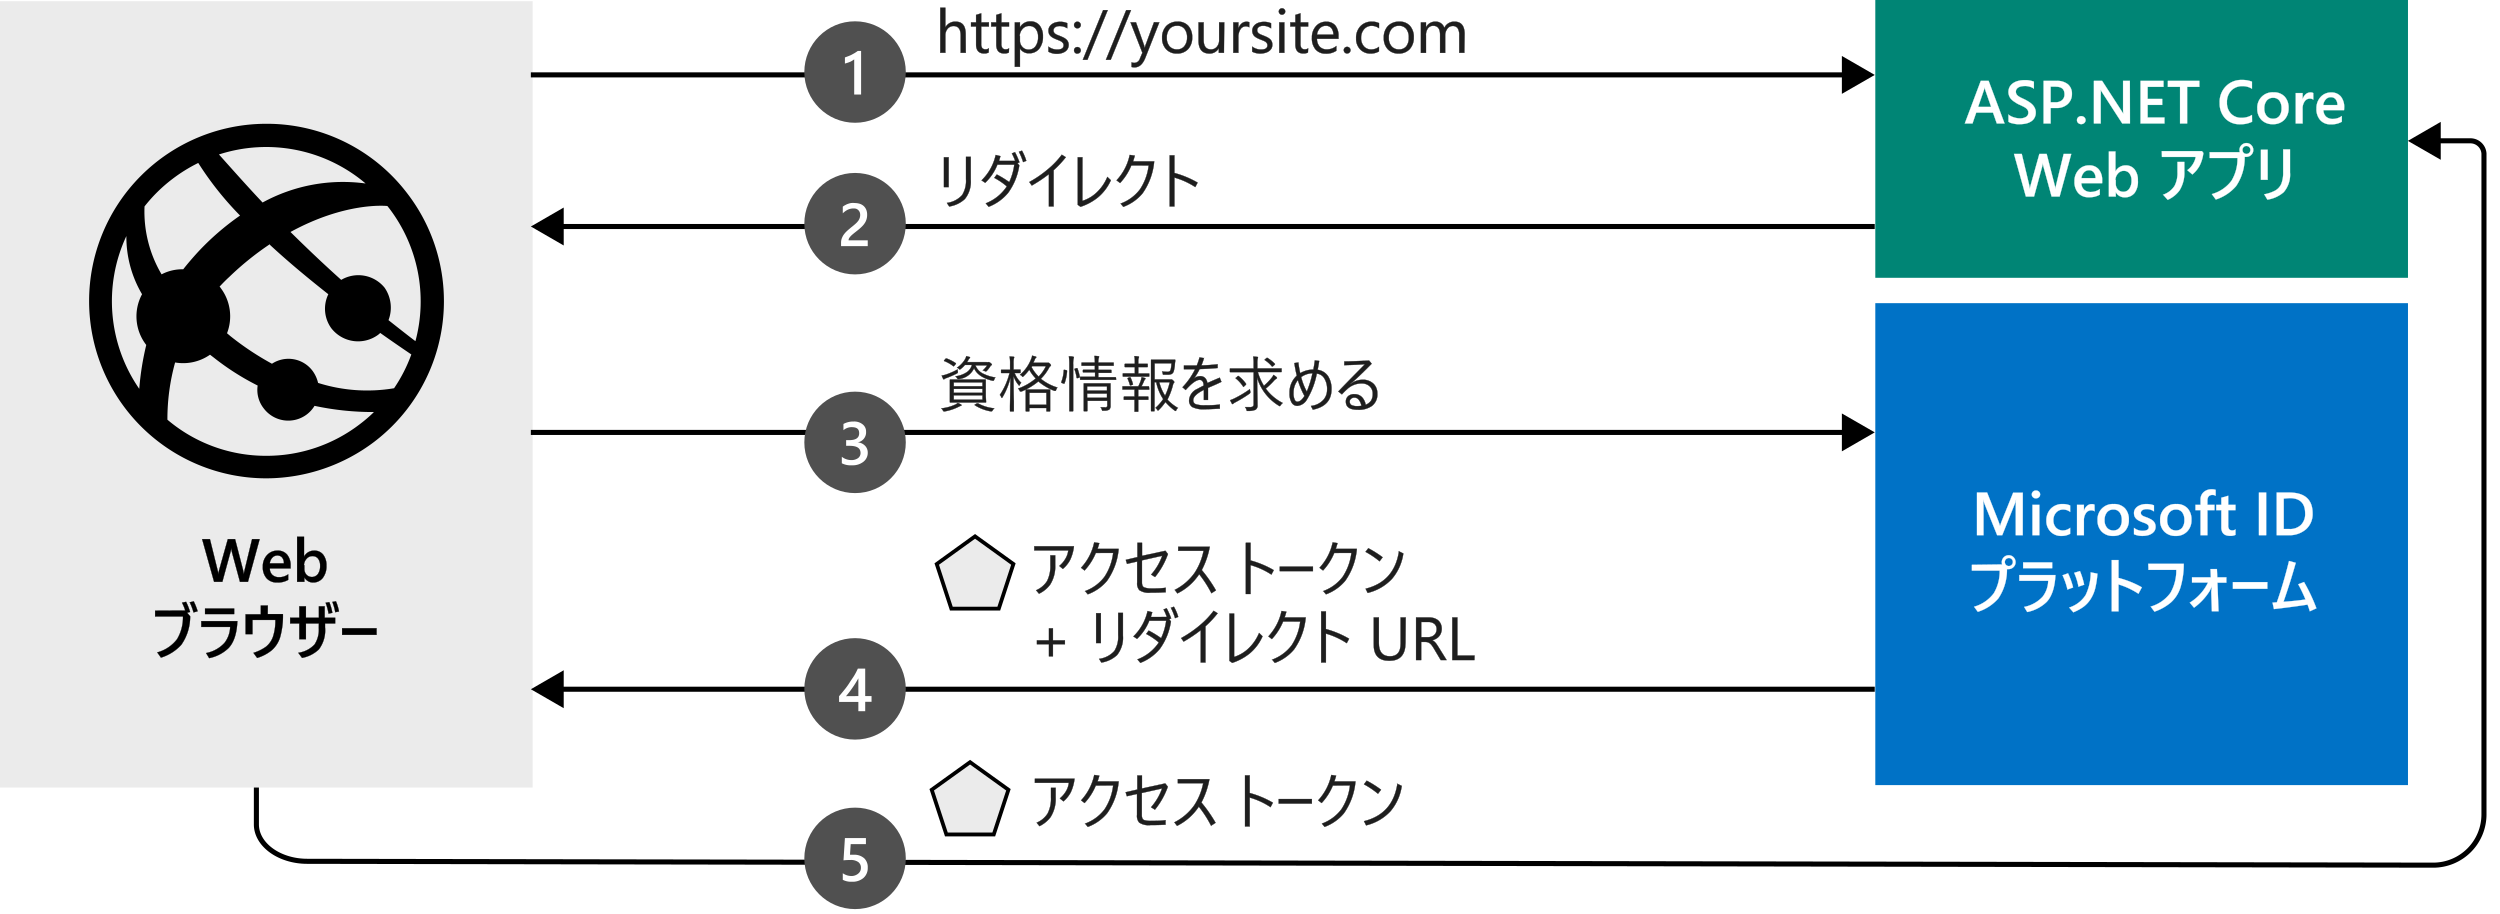<svg xmlns="http://www.w3.org/2000/svg" xmlns:xlink="http://www.w3.org/1999/xlink" viewBox="0 0 492.8 180.12"><defs><style>.cls-1{fill:#505050;}.cls-10,.cls-2{fill:#fff;}.cls-3,.cls-7{fill:#ebebeb;}.cls-4{fill:#0072c6;}.cls-5{fill:#008575;}.cls-6{fill:none;}.cls-6,.cls-7,.cls-8{stroke:#000;}.cls-10,.cls-6,.cls-7,.cls-8,.cls-9{stroke-miterlimit:10;}.cls-7{stroke-width:0.75px;}.cls-10,.cls-8{stroke-width:0.05px;}.cls-9{fill:#1e1e1e;stroke:#1e1e1e;stroke-width:0.06px;}.cls-10{stroke:#fff;}</style><symbol id="New_Symbol_44" data-name="New Symbol 44" viewBox="0 0 20 20"><circle class="cls-1" cx="10" cy="10" r="10"/><path class="cls-2" d="M12,14V8.58h1.25V7.45H12V5.6H10.65V7.42H6.85V8.56q.51.58,1.05,1.26a12.66,12.66,0,0,1,1,1.38c.29.47.64.94.93,1.41A13,13,0,0,1,10.55,14ZM10.65,8.58v3.5a19.76,19.76,0,0,0-1.26-2C9,9.51,8.58,9,8.22,8.56Z"/></symbol><symbol id="New_Symbol_43" data-name="New Symbol 43" viewBox="0 0 20 20"><circle class="cls-1" cx="10" cy="10" r="10"/><path class="cls-2" d="M7.39,5.88V7.16a3,3,0,0,1,1.85-.65,2.19,2.19,0,0,1,1.34.38,1.23,1.23,0,0,1,.5,1c0,1-.73,1.43-2.18,1.43H8.24v1.12h.63c1.29,0,1.94.45,1.94,1.35S10.3,13,9.29,13a2.48,2.48,0,0,1-1.58-.6v1.23a4.08,4.08,0,0,0,2,.48,2.64,2.64,0,0,0,1.79-.56,1.76,1.76,0,0,0,.67-1.44A2,2,0,0,0,10.5,10h0a2.19,2.19,0,0,0,1.43-.63A1.89,1.89,0,0,0,12.5,8a2.22,2.22,0,0,0-.85-1.82,3.4,3.4,0,0,0-2.24-.7A3.84,3.84,0,0,0,7.39,5.88Z"/></symbol><symbol id="New_Symbol_41" data-name="New Symbol 41" viewBox="0 0 20 20"><circle class="cls-1" cx="10" cy="10" r="10"/><path class="cls-2" d="M11.19,14.16V5.57H9.83V12.5A4.06,4.06,0,0,0,9,12a9,9,0,0,0-1-.33v1.21l.65.24.63.27.62.34c.21.13.42.27.64.43Z"/></symbol><symbol id="New_Symbol_42" data-name="New Symbol 42" viewBox="0 0 20 20"><circle class="cls-1" cx="10" cy="10" r="10"/><path class="cls-2" d="M12.5,5.57H7.24v.65A2.58,2.58,0,0,0,7.35,7a3.93,3.93,0,0,0,.3.66,4.92,4.92,0,0,0,.44.58c.17.18.35.35.54.52l.59.5c.2.15.39.31.58.47s.35.3.5.45a4.11,4.11,0,0,1,.38.45,2.55,2.55,0,0,1,.24.5,1.84,1.84,0,0,1,.09.57,1.42,1.42,0,0,1-.1.58,1.33,1.33,0,0,1-.29.41,1.17,1.17,0,0,1-.44.26,2.05,2.05,0,0,1-.55.05,2.73,2.73,0,0,1-1.05-.24,3.75,3.75,0,0,1-1-.72v1.31a2.85,2.85,0,0,0,.52.33,2.7,2.7,0,0,0,.55.24,3,3,0,0,0,.59.15,3.64,3.64,0,0,0,.66,0,3.77,3.77,0,0,0,1-.14,2.2,2.2,0,0,0,.79-.44,2,2,0,0,0,.51-.73,2.46,2.46,0,0,0,.18-1,2.88,2.88,0,0,0-.13-.92,2.65,2.65,0,0,0-.36-.76,4,4,0,0,0-.56-.67c-.21-.21-.46-.43-.73-.65l-.67-.53c-.23-.18-.43-.35-.61-.51a3.5,3.5,0,0,1-.44-.5.9.9,0,0,1-.16-.5H12.5Z"/></symbol><symbol id="New_Symbol_45" data-name="New Symbol 45" viewBox="0 0 20 20"><circle class="cls-1" cx="10" cy="10" r="10"/><path class="cls-2" d="M7.58,5.77v1.3a3,3,0,0,1,1.67-.55A2.07,2.07,0,0,1,10.63,7a1.4,1.4,0,0,1,.52,1.16,1.32,1.32,0,0,1-.53,1.12,2.54,2.54,0,0,1-1.52.4,12.8,12.8,0,0,1-1.38-.07L8,14h4.14V12.81h-3L9,10.71h.73A2.89,2.89,0,0,0,11.82,10a2.43,2.43,0,0,0,.68-1.86,2.57,2.57,0,0,0-.84-2,3.29,3.29,0,0,0-2.29-.75A3.57,3.57,0,0,0,7.58,5.77Z"/></symbol></defs><title>OJ104329345</title><g id="bg"><g id="Shapes"><rect class="cls-2" width="492.8" height="180.12"/><rect class="cls-3" y="0.24" width="105" height="155"/><rect class="cls-4" x="369.66" y="59.76" width="105" height="95"/><rect class="cls-5" x="369.66" y="-0.24" width="105" height="55"/><line class="cls-6" x1="104.64" y1="14.76" x2="364.17" y2="14.76"/><polygon points="363.07 18.5 369.55 14.77 363.07 11.03 363.07 18.5"/><line class="cls-6" x1="110.03" y1="44.65" x2="369.55" y2="44.65"/><polygon points="111.12 48.39 104.64 44.65 111.12 40.91 111.12 48.39"/><line class="cls-6" x1="104.64" y1="85.24" x2="364.17" y2="85.24"/><polygon points="363.07 88.97 369.55 85.23 363.07 81.5 363.07 88.97"/><line class="cls-6" x1="110.03" y1="135.86" x2="369.55" y2="135.86"/><polygon points="111.12 139.6 104.64 135.86 111.12 132.12 111.12 139.6"/><path class="cls-6" d="M50.54,155.24v7.26c0,4,4.5,7.27,10,7.28l419.1.76a10,10,0,0,0,10-10V30.27a2.68,2.68,0,0,0-2.81-2.51H480"/><polygon points="481.12 24.02 474.64 27.77 481.12 31.5 481.12 24.02"/><path d="M80.24,38.07A34.78,34.78,0,0,0,52.51,24.4a34.94,34.94,0,1,0,0,69.89,35.37,35.37,0,0,0,21.27-7.21,34.84,34.84,0,0,0,6.59-48.84Zm1.65,29.18c-1.24-.93-3-2.31-5.31-4.14a6.89,6.89,0,0,0-.77-6.4,6.65,6.65,0,0,0-8.55-1.54c-3.06-2.74-6.41-5.89-10-9.44,10.74-5.88,18.63-5.17,19.1-5.12l.33.41A30.24,30.24,0,0,1,81.89,67.25ZM62.7,75.48a6.53,6.53,0,0,0-1.09-2.38,5.93,5.93,0,0,0-8-1.4,55.93,55.93,0,0,1-8.15-5.41l-.71-.6a9.26,9.26,0,0,0-1.31-9c0-.07-.11-.13-.16-.19.6-.64,1.22-1.28,1.89-1.89a57.69,57.69,0,0,1,8-6.46h.08l-.09.07C56.9,51.69,60.92,55,64.72,58a6.55,6.55,0,0,0,.58,6.69A6.68,6.68,0,0,0,74.53,66a3.7,3.7,0,0,0,.42-.37c2.72,1.93,4.88,3.39,6.13,4.24a29.89,29.89,0,0,1-3.4,6.66A32,32,0,0,1,62.7,75.48Zm9.37-39.31a33,33,0,0,0-20.31,3.75C49,37,46.11,33.75,43.16,30.45A30.28,30.28,0,0,1,72.07,36.17ZM34,35.27a30.94,30.94,0,0,1,5.08-3.15,62.37,62.37,0,0,0,8.24,10.37,51.24,51.24,0,0,0-8.4,7.3c-1,1.1-1.94,2.19-2.8,3.29a8.83,8.83,0,0,0-4.27,1,24.31,24.31,0,0,1-3.36-13.39A30.08,30.08,0,0,1,34,35.27ZM24.91,46.53A22.24,22.24,0,0,0,28,58a9.19,9.19,0,0,0,.83,10h0a54.87,54.87,0,0,0-1.38,8.65A30.38,30.38,0,0,1,24.91,46.53ZM52.47,89.85A30,30,0,0,1,33,82.73a41.74,41.74,0,0,1,1.52-11.28,9.23,9.23,0,0,0,6.88-1.53l.77.59A50.12,50.12,0,0,0,50.79,76,5.89,5.89,0,0,0,52,80.52a6.06,6.06,0,0,0,8.48,1.17A6,6,0,0,0,62,80a54.94,54.94,0,0,0,11.72,1.22A28.7,28.7,0,0,1,71,83.56,30.17,30.17,0,0,1,52.47,89.85Z"/><use width="20" height="20" transform="matrix(1, 0, 0, -1, 158.55, 145.79)" xlink:href="#New_Symbol_44"/><use width="20" height="20" transform="matrix(1, 0, 0, -1, 158.55, 97.2)" xlink:href="#New_Symbol_43"/><use width="20" height="20" transform="matrix(1, 0, 0, -1, 158.55, 24.2)" xlink:href="#New_Symbol_41"/><use width="20" height="20" transform="matrix(1, 0, 0, -1, 158.55, 54.09)" xlink:href="#New_Symbol_42"/></g><g id="Text"><polygon class="cls-7" points="192.2 105.73 184.65 111.18 187.53 119.98 196.88 119.98 199.76 111.18 192.2 105.73"/><polygon class="cls-7" points="191.22 150.24 183.66 155.68 186.55 164.49 195.89 164.49 198.78 155.68 191.22 150.24"/><use width="20" height="20" transform="matrix(1, 0, 0, -1, 158.55, 179.2)" xlink:href="#New_Symbol_45"/></g></g><g id="txt"><path class="cls-8" d="M51.18,106.28l-2.3,8.4H47.3l-1.59-5.88a4,4,0,0,1-.13-.82h0a4.29,4.29,0,0,1-.14.81l-1.61,5.89H42.2l-2.35-8.4h1.53l1.52,6.15a3.6,3.6,0,0,1,.12.81h0a5.38,5.38,0,0,1,.16-.81l1.73-6.15h1.43l1.6,6.2a5.91,5.91,0,0,1,.12.75h0a5.45,5.45,0,0,1,.14-.78l1.49-6.17Z"/><path class="cls-8" d="M57.28,112.05H53.19a1.69,1.69,0,0,0,.51,1.28,1.91,1.91,0,0,0,1.34.45,3,3,0,0,0,1.77-.57v1.09a4,4,0,0,1-2.17.52,2.69,2.69,0,0,1-2.08-.82,3.27,3.27,0,0,1-.75-2.3,3.21,3.21,0,0,1,.83-2.28,2.7,2.7,0,0,1,2.06-.88,2.35,2.35,0,0,1,1.9.79,3.29,3.29,0,0,1,.68,2.2Zm-1.32-1a1.71,1.71,0,0,0-.34-1.14,1.17,1.17,0,0,0-.94-.41,1.3,1.3,0,0,0-1,.43,1.94,1.94,0,0,0-.5,1.12Z"/><path class="cls-8" d="M60,113.81h0v.87H58.57V105.8h1.36v3.93h0a2.22,2.22,0,0,1,2-1.19,2.17,2.17,0,0,1,1.78.8,3.37,3.37,0,0,1,.64,2.16,3.79,3.79,0,0,1-.72,2.42,2.38,2.38,0,0,1-2,.9A1.92,1.92,0,0,1,60,113.81Zm0-2.38v.74a1.61,1.61,0,0,0,.42,1.12,1.49,1.49,0,0,0,2.25-.14,2.71,2.71,0,0,0,.43-1.64,2.17,2.17,0,0,0-.4-1.39,1.33,1.33,0,0,0-1.09-.5,1.46,1.46,0,0,0-1.17.52A1.92,1.92,0,0,0,59.92,111.43Z"/><path class="cls-8" d="M36.51,120.34a8.05,8.05,0,0,0-.63-1.54l.8-.17a13.32,13.32,0,0,1,.79,2l-.58.16.59.69a9.66,9.66,0,0,1-1.75,5.63,9,9,0,0,1-4,2.52L31,128.6A7.28,7.28,0,0,0,34.9,126a8.32,8.32,0,0,0,1.17-4.48H30.58v-1.15Zm.89-1.61.78-.19a12,12,0,0,1,.78,1.95l-.81.23A11.25,11.25,0,0,0,37.4,118.73Z"/><path class="cls-8" d="M39.68,122.44h7.11c-.1,2.4-.67,4.17-1.72,5.29a7.63,7.63,0,0,1-3.84,2l-.6-1a6.57,6.57,0,0,0,3.62-2,5.35,5.35,0,0,0,1.12-3.15H39.68Zm.74-2.49h5.74v1.1H40.42Z"/><path class="cls-8" d="M52.77,121.05h3a15.54,15.54,0,0,1-.53,4.48,5.6,5.6,0,0,1-1.66,2.64,8.37,8.37,0,0,1-2.89,1.52l-.73-1a8.53,8.53,0,0,0,2.46-1.2,4.33,4.33,0,0,0,1.4-2,9.88,9.88,0,0,0,.46-3.29H49.77V125H48.41v-3.9h3v-1.74h1.38Z"/><path class="cls-8" d="M62.86,122.9H60.3V126H59V122.9H57.2v-1.14H59v-2.24H60.3v2.24h2.56v-2.24H64v2.24h2.07v1.14h-2v.75A6.26,6.26,0,0,1,62.86,128a6.43,6.43,0,0,1-3.32,1.68l-.74-1A5.44,5.44,0,0,0,62,127.05a5.34,5.34,0,0,0,.84-3.3Zm1.33-4.09.72-.11a9.82,9.82,0,0,1,.6,2.1l-.74.16A11.52,11.52,0,0,0,64.19,118.81Zm1.33-.16.7-.12a9.68,9.68,0,0,1,.6,2l-.73.15A11.06,11.06,0,0,0,65.52,118.65Z"/><path class="cls-8" d="M67.44,123.84h6.79v1.3H67.44Z"/><path class="cls-9" d="M189.54,79.89s0,.08-.13.1a2.1,2.1,0,0,0-.38.16,9.84,9.84,0,0,1-2.81.94l-.16,0c-.06,0-.12-.06-.19-.19a1.79,1.79,0,0,0-.31-.4,8.77,8.77,0,0,0,2.78-.76,1.69,1.69,0,0,0,.46-.32l.62.3Q189.54,79.82,189.54,79.89Zm-.73-6.63c0,.08,0,.14,0,.16s-.07.14-.2.2a20.08,20.08,0,0,1-2,.88,1.3,1.3,0,0,0-.41.19.22.22,0,0,1-.16.08.14.14,0,0,1-.12-.09c-.1-.19-.19-.41-.29-.65a5.17,5.17,0,0,0,.88-.21,13.61,13.61,0,0,0,2.25-1A3.75,3.75,0,0,0,188.81,73.26Zm-.43-1.68s.06.06.06.08a.26.26,0,0,1-.07.12l-.23.28c-.07.08-.11.12-.14.12l-.08,0a7.25,7.25,0,0,0-1.75-1s-.08,0-.08-.07,0-.07.08-.13l.19-.22c.06-.07.1-.1.15-.1h.07A8.43,8.43,0,0,1,188.38,71.58Zm6,7.67a.08.08,0,0,1-.09.09l-1.67,0H189l-1.67,0a.08.08,0,0,1-.09-.09l0-1.2V76.11l0-1.21a.08.08,0,0,1,.09-.09l1.67,0h3.55l1.67,0a.08.08,0,0,1,.09.09l0,1.21v1.94Zm-.71-3.11v-.77H188v.77Zm0,1.29v-.78H188v.78Zm0,1.35v-.85H188v.85Zm2.55-4.38a1.22,1.22,0,0,0-.25.45c-.05.14-.1.2-.16.2l-.15,0q-2.88-.69-3.65-2.48a3.69,3.69,0,0,1-3,2.14l-.16,0c-.07,0-.14-.07-.22-.2a1.32,1.32,0,0,0-.29-.33,5.25,5.25,0,0,0,2.25-.82,2.53,2.53,0,0,0,1-1.43h-1.38a5.07,5.07,0,0,1-.85.82.54.54,0,0,1-.17.09s-.1,0-.19-.13a1,1,0,0,0-.36-.23,5.13,5.13,0,0,0,1.61-1.69,2.49,2.49,0,0,0,.23-.59l.59.16c.1,0,.15.08.15.13a.17.17,0,0,1-.1.13.65.65,0,0,0-.2.27,4.94,4.94,0,0,1-.3.49h3.86a.79.79,0,0,0,.33,0,.34.34,0,0,1,.13,0,.66.66,0,0,1,.3.17c.18.14.28.24.28.32s0,.08-.1.12a.63.63,0,0,0-.23.25,5.57,5.57,0,0,1-.65.84c-.09.09-.16.14-.2.14a.53.53,0,0,1-.22-.07,1.25,1.25,0,0,0-.4-.13,4.88,4.88,0,0,0,.87-1h-2.31A3,3,0,0,0,194,73.75,7.47,7.47,0,0,0,196.19,74.4ZM196,80.49a1.58,1.58,0,0,0-.34.41c-.06.12-.14.18-.21.18l-.16,0a8.47,8.47,0,0,1-3.12-1.2.1.1,0,0,1-.05-.07s0-.06.13-.11l.33-.18a.34.34,0,0,1,.14,0l.08,0A8.2,8.2,0,0,0,196,80.49Z"/><path class="cls-9" d="M201.3,75.45a1.69,1.69,0,0,0-.29.41c0,.1-.08.15-.1.15s-.06,0-.12-.11a5.74,5.74,0,0,1-1-1.75c0,1.6,0,3.26.06,5,0,.43,0,.91,0,1.43,0,.26,0,.4,0,.42s0,.09-.1.09h-.57a.08.08,0,0,1-.09-.09s0-.34,0-1c.05-2,.07-3.83.09-5.58a13.62,13.62,0,0,1-1.56,3.87c-.06.1-.1.15-.13.15s-.08-.05-.11-.15a1.25,1.25,0,0,0-.29-.44,13.32,13.32,0,0,0,1.91-4.32h-.45l-1.13,0a.08.08,0,0,1-.09-.09V73c0-.07,0-.11.09-.11l1.13,0h.56V71.69a7.74,7.74,0,0,0-.09-1.42,7.13,7.13,0,0,1,.75.06c.09,0,.14,0,.14.11a.6.6,0,0,1-.06.23,4.58,4.58,0,0,0-.06,1v1.19h.15l1.13,0c.07,0,.1,0,.1.11v.47c0,.06,0,.09-.1.09l-1.13,0H200A5.17,5.17,0,0,0,201.3,75.45Zm7.14.94a1.88,1.88,0,0,0-.27.47c0,.12-.1.19-.14.19l-.17,0a11.08,11.08,0,0,1-3.18-1.87,12.74,12.74,0,0,1-3.35,2l-.18,0c-.06,0-.12-.06-.17-.19a1.05,1.05,0,0,0-.29-.39,11.12,11.12,0,0,0,3.48-2,7.74,7.74,0,0,1-1.28-1.73,8.55,8.55,0,0,1-1.11,1.27c-.08.09-.14.14-.17.14s-.09,0-.17-.15a1.3,1.3,0,0,0-.38-.25,7.68,7.68,0,0,0,2.23-3.18,1.69,1.69,0,0,0,.16-.59l.68.17c.09,0,.14.08.14.13s0,.09-.1.14a.75.75,0,0,0-.19.31,6,6,0,0,1-.3.65h2.65a.4.4,0,0,0,.2,0l.13,0c.08,0,.18.06.31.19s.19.25.19.3a.21.21,0,0,1-.1.17.94.94,0,0,0-.25.29,9,9,0,0,1-1.64,2.21A9.54,9.54,0,0,0,208.44,76.39ZM207,81c0,.06,0,.09-.1.09h-.53c-.06,0-.1,0-.1-.09v-.58h-3.36V81c0,.06,0,.09-.1.09h-.53a.08.08,0,0,1-.09-.09l0-2v-.89l0-1.25a.08.08,0,0,1,.09-.09l1.39,0h1.84l1.39,0c.06,0,.1,0,.1.09l0,1.12v1Zm-.73-1.21V77.43h-3.36v2.36Zm0-7.62h-2.81l-.12.2a7,7,0,0,0,1.4,1.86A7.61,7.61,0,0,0,206.18,72.17Z"/><path class="cls-9" d="M210.34,73.1a8.78,8.78,0,0,1-.5,2.46s0,.06-.07.06l-.12,0-.28-.12c-.11,0-.16-.08-.16-.1a.84.84,0,0,1,0-.1,7.35,7.35,0,0,0,.48-2.32s0-.07.06-.07l.13,0,.31.07c.09,0,.13.06.13.1h0Zm1.34-2.67s0,.09-.05.22a4.92,4.92,0,0,0-.09,1.23v7l0,2.11a.08.08,0,0,1-.09.09h-.57a.08.08,0,0,1-.09-.09l0-2.1v-7a11,11,0,0,0-.09-1.65c.3,0,.56,0,.79.07S211.68,70.38,211.68,70.43Zm1.18,3.9a.43.43,0,0,0,0,0s-.05.07-.13.11l-.29.09-.14,0s-.06,0-.07-.07a7.68,7.68,0,0,0-.42-1.65.39.39,0,0,1,0-.06s0-.07.15-.1l.27-.08.09,0s.05,0,.07.06A12.61,12.61,0,0,1,212.86,74.33Zm7.15.45c0,.06,0,.09-.08.09l-1.64,0h-3.65l-1.64,0a.08.08,0,0,1-.09-.09v-.43a.08.08,0,0,1,.09-.09l1.64,0h1.22v-.86H215l-1.44,0a.09.09,0,0,1-.1-.1V73a.09.09,0,0,1,.1-.1l1.44,0h.82v-.81h-1l-1.53,0c-.07,0-.1,0-.1-.1v-.42c0-.06,0-.09.1-.09l1.53,0h1a7.86,7.86,0,0,0-.09-1.32,5.55,5.55,0,0,1,.77.06c.1,0,.15,0,.15.11a.93.93,0,0,1-.07.24,2.73,2.73,0,0,0-.08.91h1.38l1.55,0c.07,0,.1,0,.1.09V72c0,.07,0,.1-.1.1l-1.55,0h-1.38v.81h1.05l1.42,0c.08,0,.11,0,.11.1v.39c0,.07,0,.1-.11.1l-1.42,0h-1.05v.86h1.75l1.64,0s.08,0,.08.09Zm-1.1.87,0,1.4v1.29l0,1.61a1,1,0,0,1-.26.79,1.92,1.92,0,0,1-1,.21h-.14a.48.48,0,0,1-.22,0,.74.74,0,0,1-.09-.21,1.38,1.38,0,0,0-.25-.46c.27,0,.55,0,.82,0a.37.37,0,0,0,.5-.44V79h-3.92v.45l0,1.53s0,.08-.1.08h-.52c-.07,0-.1,0-.1-.08l0-1.5V77l0-1.34c0-.07,0-.1.1-.1l1.65,0h2.07l1.4,0C218.88,75.55,218.91,75.58,218.91,75.65Zm-.7,1.35v-.85h-3.92V77Zm0,1.42v-.85h-3.92v.85Z"/><path class="cls-9" d="M226.54,76.72a.08.08,0,0,1-.09.09l-1.47,0h-.61v1.36h.54l1.35,0a.09.09,0,0,1,.1.1v.44c0,.07,0,.1-.1.1l-1.35,0h-.54v1l0,1.27c0,.05,0,.08-.09.08h-.54c-.07,0-.1,0-.1-.08l0-1.27v-1h-.64l-1.37,0c-.07,0-.1,0-.1-.1v-.44a.09.09,0,0,1,.1-.1l1.37,0h.64V76.79h-.84l-1.46,0c-.06,0-.08,0-.08-.09v-.45c0-.06,0-.09.08-.09l1.46,0h1.59a10.53,10.53,0,0,0,.54-1.3c0-.15.08-.31.12-.51a4,4,0,0,1,.63.18q.12,0,.12.12s0,.08-.09.12a.63.63,0,0,0-.16.25,12.36,12.36,0,0,1-.54,1.14l1.39,0a.08.08,0,0,1,.09.09Zm0-2.58c0,.06,0,.09-.1.09l-1.46,0h-2.1l-1.47,0c-.05,0-.08,0-.08-.09v-.45c0-.06,0-.09.08-.09l1.47,0h.82V72.36h-.56l-1.34,0a.09.09,0,0,1-.1-.1v-.46s0-.08.1-.08l1.34,0h.56v-.32a6,6,0,0,0-.09-1.2,4.94,4.94,0,0,1,.76.07c.1,0,.15.05.15.1a.78.78,0,0,1-.07.22,2.07,2.07,0,0,0-.07.69v.44h.43l1.34,0c.06,0,.09,0,.09.08v.46c0,.06,0,.1-.09.1l-1.34,0h-.43v1.26h.6l1.46,0c.07,0,.1,0,.1.09Zm-3.2,1.61a.11.11,0,0,1,0,0s0,.07-.13.1l-.27.1-.14,0s-.05,0-.07-.07a9.76,9.76,0,0,0-.46-1.26.13.13,0,0,1,0-.07s0,0,.11-.07l.31-.11a.18.18,0,0,1,.09,0s.05,0,.08.07A6.92,6.92,0,0,1,223.33,75.75Zm8.85,4.65a1.87,1.87,0,0,0-.33.45c0,.11-.1.16-.14.16a.35.35,0,0,1-.15-.07,10.87,10.87,0,0,1-1.84-1.7,9.66,9.66,0,0,1-1.31,1.57c-.08.09-.14.13-.16.13s-.08-.06-.14-.16a1.6,1.6,0,0,0-.35-.38,8.94,8.94,0,0,0,1.52-1.73,9.68,9.68,0,0,1-1.37-3.32h-.34v3.17l0,2.44c0,.07,0,.1-.08.1H227c-.07,0-.11,0-.11-.1l0-2.38V73.43l0-2.44c0-.06,0-.09.11-.09l1.45,0h1.74l1.35,0c.09,0,.13,0,.13.1,0,.27-.06.48-.07.63a7.26,7.26,0,0,1-.23,1.53.91.91,0,0,1-.42.56,1.51,1.51,0,0,1-.7.13l-.79,0c-.11,0-.18,0-.19,0a.28.28,0,0,1-.06-.18,1.7,1.7,0,0,0-.14-.45,9,9,0,0,0,1.1.07.62.62,0,0,0,.42-.12.83.83,0,0,0,.19-.38,5.26,5.26,0,0,0,.13-1.17h-3.31v3.17h2.91a.67.67,0,0,0,.28,0,.56.56,0,0,1,.15,0c.06,0,.17.08.32.22s.22.25.22.31a.16.16,0,0,1-.08.14,1.18,1.18,0,0,0-.2.46,12.92,12.92,0,0,1-1.08,2.85A8.7,8.7,0,0,0,232.18,80.4Zm-1.6-5.05h-2.07A8.82,8.82,0,0,0,229.66,78,11.93,11.93,0,0,0,230.58,75.35Z"/><path class="cls-9" d="M238.12,76.45v2.38h-.81v-2l-.56.31c-1,.58-1.54,1.16-1.54,1.74a.79.79,0,0,0,.54.81,5.54,5.54,0,0,0,1.78.2c.84,0,1.81,0,2.92-.15l0,.81c-1.46.08-2.42.12-2.9.12a5,5,0,0,1-2.54-.44,1.52,1.52,0,0,1-.61-1.38,2.63,2.63,0,0,1,1.61-2.18c.41-.23.83-.45,1.25-.66,0-.75-.3-1.13-.78-1.13-.67,0-1.59.68-2.76,2l-.62-.55a14,14,0,0,0,2.48-3.55c-.73,0-1.46,0-2.2,0v-.73c.85,0,1.69,0,2.53,0a10.33,10.33,0,0,0,.54-1.6l.87.15a11.41,11.41,0,0,1-.5,1.42c1.12,0,2.19-.11,3.2-.21l0,.73c-1.31.11-2.49.18-3.55.21a12,12,0,0,1-1,1.7l-.31.31,0,0a2.1,2.1,0,0,1,1.43-.61,1.29,1.29,0,0,1,.95.36,1.67,1.67,0,0,1,.45,1c.63-.29,1.44-.64,2.44-1.06l.33.82C239.56,75.86,238.65,76.22,238.12,76.45Z"/><path class="cls-9" d="M252.85,79.44a1.89,1.89,0,0,0-.43.47q-.1.15-.15.15a.5.5,0,0,1-.17-.08,9.75,9.75,0,0,1-4.31-5.59q.09,4.56.09,5.49a.93.93,0,0,1-.42.9A3.72,3.72,0,0,1,246,81c-.12,0-.19,0-.21,0a.94.94,0,0,1-.08-.2,1.42,1.42,0,0,0-.27-.55c.38,0,.67,0,.87,0a1.18,1.18,0,0,0,.66-.12.55.55,0,0,0,.15-.45V73.35h-3l-1.59,0a.08.08,0,0,1-.09-.09v-.53c0-.07,0-.1.09-.1l1.59,0h3v-.91a7.36,7.36,0,0,0-.09-1.43,6.27,6.27,0,0,1,.81.07c.09,0,.13,0,.13.09a.65.65,0,0,1-.06.25,4.71,4.71,0,0,0-.06,1v.92h3.09l1.59,0c.07,0,.1,0,.1.1v.53c0,.06,0,.09-.1.09l-1.59,0h-3a11.31,11.31,0,0,0,1.2,2.71,11.13,11.13,0,0,0,1.55-1.6,1.73,1.73,0,0,0,.32-.55,3.15,3.15,0,0,1,.61.43.28.28,0,0,1,.1.17s0,.1-.14.16a2.2,2.2,0,0,0-.55.49,14.21,14.21,0,0,1-1.53,1.45A9.54,9.54,0,0,0,252.85,79.44Zm-6.38-2.23a1.05,1.05,0,0,1,0,.18s-.06.12-.17.21a26.75,26.75,0,0,1-2.77,1.69,2,2,0,0,0-.41.26c-.07.07-.12.1-.16.1s-.09,0-.14-.12c-.13-.23-.24-.45-.33-.65a7.45,7.45,0,0,0,.88-.36,22,22,0,0,0,3-1.8A2.46,2.46,0,0,0,246.47,77.21Zm-.84-1.54s0,.06,0,.08a.3.3,0,0,1-.07.11l-.32.3c-.08.07-.13.11-.15.11s0,0,0,0a6.61,6.61,0,0,0-1.46-1.65s-.06,0-.06-.07,0-.06.12-.12l.26-.25a.19.19,0,0,1,.12-.07l.06,0A7.38,7.38,0,0,1,245.63,75.67Zm5.69-3.93a.09.09,0,0,1,0,.06s0,.08-.12.14l-.22.21c-.09.07-.14.1-.17.1s0,0-.07,0A6.21,6.21,0,0,0,249.35,71a.1.1,0,0,1-.06-.07s0-.06.1-.12l.25-.21s.07-.06.09-.06l.09,0A7.59,7.59,0,0,1,251.32,71.74Z"/><path class="cls-9" d="M256.29,73.57a5,5,0,0,1,2.6-.71c.11-.53.21-1.13.29-1.81l.86.1c-.1.64-.21,1.22-.31,1.75a2.92,2.92,0,0,1,2.1,1.32,4.58,4.58,0,0,1,.63,2.53q0,3.25-3.67,4l-.37-.73a3.83,3.83,0,0,0,2.52-1.28,3,3,0,0,0,.66-1.93,3.91,3.91,0,0,0-.59-2.29,1.89,1.89,0,0,0-1.45-.87,15.17,15.17,0,0,1-2,5.2A2.39,2.39,0,0,1,255.74,80a1.26,1.26,0,0,1-1.11-.61,3.32,3.32,0,0,1-.43-1.86,4.46,4.46,0,0,1,1.43-3.48,24.4,24.4,0,0,1-.48-2.48l.79-.11C256,72.22,256.16,72.91,256.29,73.57Zm.85,4.48a16.22,16.22,0,0,1-1.3-3.12,3.84,3.84,0,0,0-.86,2.53,2.83,2.83,0,0,0,.26,1.4.56.56,0,0,0,.48.33C256.2,79.19,256.67,78.81,257.14,78.05Zm.46-.85a20.84,20.84,0,0,0,1.12-3.63,4,4,0,0,0-2.24.76A12,12,0,0,0,257.6,77.2Z"/><path class="cls-9" d="M265,71.25c1.06,0,2.68-.07,4.88-.17l.5.62c-1.56,1.58-2.79,2.77-3.71,3.56l-.54.47.05,0,.62-.42a4,4,0,0,1,1.69-.45,3,3,0,0,1,2.32.85,2.65,2.65,0,0,1,.69,1.89,2.81,2.81,0,0,1-1.1,2.44,4.5,4.5,0,0,1-2.75.73c-1.57,0-2.35-.53-2.35-1.6a1.38,1.38,0,0,1,.5-1.12A1.84,1.84,0,0,1,267,77.7a2,2,0,0,1,1.53.65,2.93,2.93,0,0,1,.67,1.44,2.25,2.25,0,0,0,1.08-.84,2.48,2.48,0,0,0,.31-1.32,1.91,1.91,0,0,0-.74-1.6,2.32,2.32,0,0,0-1.43-.45,4.17,4.17,0,0,0-2.9,1.16,11.08,11.08,0,0,0-1,1l-.71-.57c1.91-2,3.67-3.76,5.26-5.38-1.15.09-2.52.15-4.09.19ZM268.36,80a2.55,2.55,0,0,0-.54-1.23,1.07,1.07,0,0,0-.84-.4,1,1,0,0,0-.69.26.69.69,0,0,0-.24.53.76.76,0,0,0,.4.71,2.51,2.51,0,0,0,1.12.19A5.56,5.56,0,0,0,268.36,80Z"/><path class="cls-9" d="M203.88,107.68h7.81a8.22,8.22,0,0,1-.73,2.65,5.74,5.74,0,0,1-1.45,1.81l-.7-.58a5.21,5.21,0,0,0,1.26-1.51,4,4,0,0,0,.51-1.56h-6.7Zm.36,8.67a4.75,4.75,0,0,0,2.16-1.81,6.49,6.49,0,0,0,.65-3.17v-1.9H208v1.92a6.68,6.68,0,0,1-1,3.85,5.87,5.87,0,0,1-2.19,1.79Z"/><path class="cls-9" d="M216,109a11.48,11.48,0,0,1-2.21,3.45l-.69-.53a10.45,10.45,0,0,0,2.59-5l1,.14c-.08.31-.2.69-.34,1.13h4.16a12.82,12.82,0,0,1-2.29,6.3,9,9,0,0,1-3.8,2.66l-.52-.64a8.3,8.3,0,0,0,3.84-2.84,10.8,10.8,0,0,0,1.69-4.68Z"/><path class="cls-9" d="M224.21,109.82V107h.91v2.57l4.6-1,.5.64a15,15,0,0,1-2.54,4.53l-.76-.48a11.08,11.08,0,0,0,2.18-3.71l-4,.9v4.33c0,.53.14.87.42,1A3.89,3.89,0,0,0,227,116c.88,0,1.81,0,2.78-.14v.88q-1.28.09-3,.09a3.36,3.36,0,0,1-2.19-.5,2,2,0,0,1-.43-1.5v-4.14l-2,.45-.24-.78Z"/><path class="cls-9" d="M236.38,113.18a10.89,10.89,0,0,1-4.29,3.79l-.52-.69a10.66,10.66,0,0,0,3.92-3.37,12.26,12.26,0,0,0,1.76-4.33h-5v-.8h6.22a16.17,16.17,0,0,1-1.58,4.59,28,28,0,0,1,2.79,4l-.88.57A21.94,21.94,0,0,0,236.38,113.18Z"/><path class="cls-9" d="M246.51,111.39v5.7h-.93V107h.93v3.48a18.92,18.92,0,0,1,4.57,1.91l-.46.87A14.83,14.83,0,0,0,246.51,111.39Z"/><path class="cls-9" d="M252.27,111.69h6.53v.89h-6.53Z"/><path class="cls-9" d="M263,109a11.26,11.26,0,0,1-2.2,3.45l-.69-.53a10.54,10.54,0,0,0,2.59-5l.95.14c-.08.31-.2.69-.35,1.13h4.16a12.73,12.73,0,0,1-2.29,6.3,9,9,0,0,1-3.79,2.66l-.53-.64a8.38,8.38,0,0,0,3.85-2.84,10.93,10.93,0,0,0,1.69-4.68Z"/><path class="cls-9" d="M269.72,108.07a20.8,20.8,0,0,1,2.82,1.78l-.6.79a17.1,17.1,0,0,0-2.76-1.86Zm6,.59.9.44a9.8,9.8,0,0,1-2.23,5,9.63,9.63,0,0,1-4.79,2.77l-.41-.82Q274.87,114.64,275.77,108.66Z"/><path class="cls-9" d="M209.91,127h-2.36v2.37h-.78V127H204.4v-.78h2.37v-2.36h.78v2.36h2.36Z"/><path class="cls-9" d="M217,120.88v5.88h-.93v-5.88Zm-.34,9a4.86,4.86,0,0,0,3-1.55,5.29,5.29,0,0,0,.76-3.14v-4.38h.93v4.5a5.42,5.42,0,0,1-1.16,3.82,5.81,5.81,0,0,1-3.08,1.47Z"/><path class="cls-9" d="M228.43,126.64a13.23,13.23,0,0,0-2.49-1.68l.49-.66a18.93,18.93,0,0,1,2.45,1.5,11.64,11.64,0,0,0,1-3.44h-3.34a9.89,9.89,0,0,1-2.41,3.57l-.71-.48a9.94,9.94,0,0,0,2.79-5l.92.23c-.06.26-.16.57-.27.94H230a8.83,8.83,0,0,0-.64-1.48l.61-.24a15.54,15.54,0,0,1,.89,2l-.39.16.34.43a12.13,12.13,0,0,1-2.18,5.41,9.38,9.38,0,0,1-3.84,2.76l-.57-.68A8.76,8.76,0,0,0,228.43,126.64Zm2.38-6.83.59-.21a9.27,9.27,0,0,1,.85,2l-.62.25A12.26,12.26,0,0,0,230.81,119.81Z"/><path class="cls-9" d="M236.69,124.21a26.93,26.93,0,0,1-3.37,2.26l-.49-.69a22.26,22.26,0,0,0,3.75-2.58,16.82,16.82,0,0,0,2.65-2.8l.79.49a19.91,19.91,0,0,1-2.4,2.56v7.14h-.93Z"/><path class="cls-9" d="M243.27,129.5a7.27,7.27,0,0,0,3.06-1.9,8.7,8.7,0,0,0,1.86-2.83l.68.66a9.2,9.2,0,0,1-2.55,3.39,10.72,10.72,0,0,1-3.42,1.84l-.55-.39v-9.33h.92Z"/><path class="cls-9" d="M252.92,122.52a11.29,11.29,0,0,1-2.21,3.45l-.68-.53a10.54,10.54,0,0,0,2.59-5l.95.14c-.08.31-.2.69-.35,1.13h4.16a12.73,12.73,0,0,1-2.29,6.3,9,9,0,0,1-3.79,2.66l-.53-.64a8.38,8.38,0,0,0,3.85-2.84,10.8,10.8,0,0,0,1.68-4.68Z"/><path class="cls-9" d="M261.36,124.89v5.7h-.93V120.52h.93V124a18.92,18.92,0,0,1,4.57,1.91l-.46.87A14.83,14.83,0,0,0,261.36,124.89Z"/><path class="cls-9" d="M277.05,126.71q0,3.54-3.19,3.54t-3.06-3.4v-5.14h1v5.07c0,1.72.73,2.59,2.18,2.59s2.11-.84,2.11-2.5v-5.16h1Z"/><path class="cls-9" d="M285.15,130.11H284l-1.4-2.36c-.13-.21-.26-.4-.38-.56a1.85,1.85,0,0,0-.37-.37,1.36,1.36,0,0,0-.41-.22,1.88,1.88,0,0,0-.49-.06h-.81v3.57h-1v-8.4h2.51a3.65,3.65,0,0,1,1,.13,2.59,2.59,0,0,1,.81.42,2.06,2.06,0,0,1,.53.7,2.33,2.33,0,0,1,.2,1,2.28,2.28,0,0,1-.14.8,1.9,1.9,0,0,1-.37.65,2,2,0,0,1-.59.49,3,3,0,0,1-.77.32v0a1.88,1.88,0,0,1,.37.21,2,2,0,0,1,.29.29,2.75,2.75,0,0,1,.28.37l.31.48Zm-5-7.51v3h1.33a1.92,1.92,0,0,0,.69-.11,1.55,1.55,0,0,0,.54-.32,1.38,1.38,0,0,0,.36-.51,1.78,1.78,0,0,0,.12-.67,1.31,1.31,0,0,0-.43-1,1.83,1.83,0,0,0-1.26-.38Z"/><path class="cls-9" d="M290.64,130.11h-4.36v-8.4h1v7.51h3.38Z"/><path class="cls-10" d="M398.72,105.5h-1.38v-5.44c0-.45,0-1,.08-1.64h0a7.63,7.63,0,0,1-.23.8l-2.51,6.28h-1l-2.51-6.24a5.7,5.7,0,0,1-.23-.84h0c0,.34.05.89.05,1.65v5.43H389.7V97.09h2l2.21,5.6a7.92,7.92,0,0,1,.33,1h0c.14-.44.26-.77.35-1l2.25-5.58h1.89Z"/><path class="cls-10" d="M401.32,98.24a.8.8,0,0,1-.57-.22.71.71,0,0,1-.24-.55.74.74,0,0,1,.24-.56.8.8,0,0,1,.57-.22.83.83,0,0,1,.59.22.74.74,0,0,1,.24.56.71.71,0,0,1-.24.54A.84.84,0,0,1,401.32,98.24Zm.68,7.26h-1.36v-6H402Z"/><path class="cls-10" d="M408.07,105.22a3.33,3.33,0,0,1-1.71.42,2.85,2.85,0,0,1-2.15-.84,2.94,2.94,0,0,1-.83-2.16,3.25,3.25,0,0,1,.89-2.38,3.13,3.13,0,0,1,2.36-.9,3.46,3.46,0,0,1,1.44.28v1.27a2.2,2.2,0,0,0-1.33-.47,1.86,1.86,0,0,0-1.42.58,2.17,2.17,0,0,0-.55,1.53,2.06,2.06,0,0,0,.52,1.47,1.85,1.85,0,0,0,1.39.54,2.19,2.19,0,0,0,1.39-.52Z"/><path class="cls-10" d="M412.89,100.79a1.1,1.1,0,0,0-.7-.19,1.21,1.21,0,0,0-1,.54,2.46,2.46,0,0,0-.41,1.49v2.87h-1.36v-6h1.36v1.23h0a2,2,0,0,1,.61-1,1.35,1.35,0,0,1,.92-.36,1.15,1.15,0,0,1,.56.11Z"/><path class="cls-10" d="M416.52,105.64a3,3,0,0,1-2.22-.84,3.06,3.06,0,0,1-.83-2.23,3,3,0,0,1,3.19-3.21,2.87,2.87,0,0,1,2.19.82,3.17,3.17,0,0,1,.79,2.29,3.11,3.11,0,0,1-.85,2.3A3,3,0,0,1,416.52,105.64Zm.06-5.2a1.56,1.56,0,0,0-1.26.56,2.31,2.31,0,0,0-.46,1.53,2.17,2.17,0,0,0,.47,1.49,1.57,1.57,0,0,0,1.25.54,1.48,1.48,0,0,0,1.23-.53,2.35,2.35,0,0,0,.43-1.52,2.38,2.38,0,0,0-.43-1.53A1.46,1.46,0,0,0,416.58,100.44Z"/><path class="cls-10" d="M420.65,105.31v-1.26a2.66,2.66,0,0,0,1.68.58c.82,0,1.23-.24,1.23-.73a.61.61,0,0,0-.11-.35,1,1,0,0,0-.28-.25,2.75,2.75,0,0,0-.42-.2l-.54-.2a6,6,0,0,1-.67-.31,1.91,1.91,0,0,1-.49-.37,1.57,1.57,0,0,1-.3-.47,1.92,1.92,0,0,1-.1-.62,1.38,1.38,0,0,1,.21-.76,1.73,1.73,0,0,1,.55-.56,2.75,2.75,0,0,1,.78-.34,3.49,3.49,0,0,1,.91-.11,4.08,4.08,0,0,1,1.49.25v1.19a2.51,2.51,0,0,0-1.45-.44,1.68,1.68,0,0,0-.47.06,1,1,0,0,0-.35.14.72.72,0,0,0-.23.23.49.49,0,0,0-.08.29.58.58,0,0,0,.08.33.59.59,0,0,0,.24.23,1.77,1.77,0,0,0,.39.19l.52.19a6.4,6.4,0,0,1,.69.32,2.37,2.37,0,0,1,.53.37,1.58,1.58,0,0,1,.33.48,1.6,1.6,0,0,1,.12.65,1.52,1.52,0,0,1-.21.8,1.9,1.9,0,0,1-.57.56,2.46,2.46,0,0,1-.81.33,4.37,4.37,0,0,1-1,.11A4.06,4.06,0,0,1,420.65,105.31Z"/><path class="cls-10" d="M428.86,105.64a3,3,0,0,1-2.22-.84,3,3,0,0,1-.83-2.23A3,3,0,0,1,429,99.36a2.87,2.87,0,0,1,2.19.82,3.17,3.17,0,0,1,.79,2.29,3.11,3.11,0,0,1-.85,2.3A3,3,0,0,1,428.86,105.64Zm.06-5.2a1.56,1.56,0,0,0-1.26.56,2.31,2.31,0,0,0-.46,1.53,2.17,2.17,0,0,0,.47,1.49,1.57,1.57,0,0,0,1.25.54,1.48,1.48,0,0,0,1.23-.53,2.35,2.35,0,0,0,.43-1.52,2.38,2.38,0,0,0-.43-1.53A1.46,1.46,0,0,0,428.92,100.44Z"/><path class="cls-10" d="M436.75,97.72a1.27,1.27,0,0,0-.62-.16c-.66,0-1,.38-1,1.12v.82h1.39v1.06h-1.39v4.94h-1.36v-4.94h-1V99.5h1v-1A1.89,1.89,0,0,1,434.4,97a2.27,2.27,0,0,1,1.56-.55,2.37,2.37,0,0,1,.79.11Z"/><path class="cls-10" d="M440.66,105.43a2.23,2.23,0,0,1-1.05.2c-1.16,0-1.74-.56-1.74-1.67v-3.4h-1V99.5h1V98.11l1.36-.39V99.5h1.43v1.06h-1.43v3a1.21,1.21,0,0,0,.19.77.8.8,0,0,0,.64.22.91.91,0,0,0,.6-.2Z"/><path class="cls-10" d="M446.71,105.5h-1.43V97.09h1.43Z"/><path class="cls-10" d="M448.78,105.5V97.09h2.43q4.65,0,4.65,4.1a4,4,0,0,1-1.29,3.13,5,5,0,0,1-3.46,1.18Zm1.39-7.22v6h1.12a3.08,3.08,0,0,0,2.28-.81,3,3,0,0,0,.82-2.28q0-3-3.05-3Z"/><path class="cls-10" d="M394.66,111.26a1.39,1.39,0,0,1,.38-1.46,1.34,1.34,0,0,1,.92-.35,1.31,1.31,0,0,1,1,.45,1.34,1.34,0,0,1,.35.92,1.31,1.31,0,0,1-.45,1,1.29,1.29,0,0,1-.91.36,1.86,1.86,0,0,1-.34,0,10,10,0,0,1-1.69,5.77,8.89,8.89,0,0,1-4.05,2.65l-.74-1a7.31,7.31,0,0,0,3.89-2.66,8.44,8.44,0,0,0,1.16-4.46h-5.48v-1.14ZM396,110a.79.79,0,1,0,.77.78.72.72,0,0,0-.25-.58A.71.71,0,0,0,396,110Z"/><path class="cls-10" d="M398.05,113.36h7.12q-.17,3.6-1.72,5.28a7.64,7.64,0,0,1-3.84,2l-.61-1a6.7,6.7,0,0,0,3.63-2,5.28,5.28,0,0,0,1.11-3.15h-5.69Zm.75-2.5h5.73V112H398.8Z"/><path class="cls-10" d="M406.57,113.4l1.08-.39a14.92,14.92,0,0,1,1,2.79l-1.11.41A13.92,13.92,0,0,0,406.57,113.4Zm1.31,6.36a6,6,0,0,0,3.24-2.46,10.26,10.26,0,0,0,1-4.48l1.33.26A18.08,18.08,0,0,1,413,116a7,7,0,0,1-.79,1.91,5.65,5.65,0,0,1-1.51,1.7,9.4,9.4,0,0,1-2,1.09Zm1-6.85,1.12-.34a14.64,14.64,0,0,1,.83,2.69l-1.12.38A12.43,12.43,0,0,0,408.86,112.91Z"/><path class="cls-10" d="M417.6,113.92a19.15,19.15,0,0,1,4.6,1.85l-.67,1.27a14.87,14.87,0,0,0-3.93-1.84v5.31h-1.34V110.4h1.34Z"/><path class="cls-10" d="M423.46,111.14h7a15.8,15.8,0,0,1-.65,4.66,6.59,6.59,0,0,1-1.87,2.94,9.91,9.91,0,0,1-3.25,1.83l-.75-1a7.24,7.24,0,0,0,3.89-2.69,8.76,8.76,0,0,0,1.16-4.55h-5.48Z"/><path class="cls-10" d="M436,115.6l-.45.93a11.8,11.8,0,0,1-3.06,3.26l-.84-1a9.22,9.22,0,0,0,2.2-1.86,8.7,8.7,0,0,0,1.39-2.1h-3.15V113.8h3.71l-.07-1.63H437l.07,1.63h1.79v1.06h-1.76l.22,5.63H436l-.12-3.83Z"/><path class="cls-10" d="M440.15,114.75h6.79v1.31h-6.79Z"/><path class="cls-10" d="M454.46,118.17a29.47,29.47,0,0,0-1.43-3l1.14-.44a34.83,34.83,0,0,1,2.44,5.18l-1.3.59c-.13-.46-.28-.9-.44-1.32-1.74.27-3.95.57-6.63.88l-.28-1.27.85-.06q1.31-3.7,2.4-8.15l1.33.36c-.7,2.5-1.5,5.06-2.42,7.68C451.71,118.52,453.16,118.36,454.46,118.17Z"/><path class="cls-10" d="M395.14,24.34h-1.53l-.75-2.14h-3.31l-.73,2.14H387.3l3.15-8.4H392Zm-2.65-3.28-1.17-3.35c0-.11-.07-.28-.11-.52h0a4.62,4.62,0,0,1-.12.52l-1.16,3.35Z"/><path class="cls-10" d="M395.91,24V22.57a2.33,2.33,0,0,0,.46.32,3.46,3.46,0,0,0,.56.23,3.29,3.29,0,0,0,.6.15,2.8,2.8,0,0,0,.55.06,2.31,2.31,0,0,0,1.31-.3.94.94,0,0,0,.43-.85.93.93,0,0,0-.14-.51,1.72,1.72,0,0,0-.4-.41,4.28,4.28,0,0,0-.61-.34c-.23-.12-.48-.23-.75-.35s-.55-.31-.79-.47a3.34,3.34,0,0,1-.64-.51,2,2,0,0,1-.43-.65,2.16,2.16,0,0,1,.11-1.86,2.29,2.29,0,0,1,.7-.72,3.11,3.11,0,0,1,1-.42A4.32,4.32,0,0,1,399,15.8a4.55,4.55,0,0,1,1.92.3v1.37a3.08,3.08,0,0,0-1.84-.51,3.15,3.15,0,0,0-.61.06,1.78,1.78,0,0,0-.55.19,1,1,0,0,0-.4.35.84.84,0,0,0-.15.5,1.07,1.07,0,0,0,.11.49,1.38,1.38,0,0,0,.35.38,3.8,3.8,0,0,0,.55.33l.75.35a9.48,9.48,0,0,1,.83.48,3.79,3.79,0,0,1,.69.55,2.55,2.55,0,0,1,.46.68,1.93,1.93,0,0,1,.18.85,2.09,2.09,0,0,1-.26,1.07,1.93,1.93,0,0,1-.7.72,3.08,3.08,0,0,1-1,.4,5.81,5.81,0,0,1-1.2.12l-.52,0a5.12,5.12,0,0,1-.63-.1l-.61-.14A2.25,2.25,0,0,1,395.91,24Z"/><path class="cls-10" d="M404.22,21.29v3.05h-1.39v-8.4h2.55a3.37,3.37,0,0,1,2.24.67,2.36,2.36,0,0,1,.8,1.9,2.62,2.62,0,0,1-.83,2,3.18,3.18,0,0,1-2.25.78Zm0-4.2v3.07h.9a2,2,0,0,0,1.36-.42,1.47,1.47,0,0,0,.47-1.17c0-1-.57-1.48-1.72-1.48Z"/><path class="cls-10" d="M410.25,24.47a.88.88,0,0,1-.6-.23.76.76,0,0,1-.24-.56.77.77,0,0,1,.24-.56.91.91,0,0,1,1.21,0,.78.78,0,0,1,.25.56.77.77,0,0,1-.25.56A.89.89,0,0,1,410.25,24.47Z"/><path class="cls-10" d="M419.86,24.34h-1.52l-4-6.18a2.73,2.73,0,0,1-.25-.48h0a9.28,9.28,0,0,1,0,1.15v5.51h-1.34v-8.4h1.62l3.88,6a5.73,5.73,0,0,1,.31.51h0a7.27,7.27,0,0,1-.06-1.13V15.94h1.34Z"/><path class="cls-10" d="M426.66,24.34h-4.72v-8.4h4.53v1.18h-3.13V19.5h2.88v1.18h-2.88v2.48h3.32Z"/><path class="cls-10" d="M433.54,17.12h-2.41v7.22h-1.4V17.12h-2.4V15.94h6.21Z"/><path class="cls-10" d="M443.93,24a5.06,5.06,0,0,1-2.36.49,3.86,3.86,0,0,1-2.93-1.15,4.23,4.23,0,0,1-1.1-3A4.39,4.39,0,0,1,438.78,17a4.22,4.22,0,0,1,3.13-1.24,5.13,5.13,0,0,1,2,.34v1.39a3.55,3.55,0,0,0-1.87-.51,3,3,0,0,0-2.22.88,3.2,3.2,0,0,0-.84,2.33,3.05,3.05,0,0,0,.79,2.21,2.75,2.75,0,0,0,2.08.82,3.76,3.76,0,0,0,2.06-.56Z"/><path class="cls-10" d="M448,24.48a3,3,0,0,1-2.21-.84,3,3,0,0,1-.83-2.23,3,3,0,0,1,3.19-3.21,2.87,2.87,0,0,1,2.19.83,3.2,3.2,0,0,1,.79,2.29,3.18,3.18,0,0,1-.85,2.3A3.05,3.05,0,0,1,448,24.48Zm.07-5.2a1.56,1.56,0,0,0-1.26.56,2.32,2.32,0,0,0-.46,1.54,2.2,2.2,0,0,0,.46,1.48,1.59,1.59,0,0,0,1.26.54,1.48,1.48,0,0,0,1.23-.53,2.35,2.35,0,0,0,.43-1.52,2.38,2.38,0,0,0-.43-1.53A1.49,1.49,0,0,0,448.1,19.28Z"/><path class="cls-10" d="M456,19.64a1.11,1.11,0,0,0-.71-.2,1.21,1.21,0,0,0-1,.55,2.41,2.41,0,0,0-.4,1.48v2.87h-1.36v-6h1.36v1.24h0a2.09,2.09,0,0,1,.61-1,1.4,1.4,0,0,1,.93-.36,1.08,1.08,0,0,1,.56.12Z"/><path class="cls-10" d="M462.06,21.71H458a1.77,1.77,0,0,0,.51,1.28,1.93,1.93,0,0,0,1.35.45,3,3,0,0,0,1.76-.57V24a4.08,4.08,0,0,1-2.17.51,2.65,2.65,0,0,1-2.07-.82,3.22,3.22,0,0,1-.76-2.3,3.21,3.21,0,0,1,.83-2.28,2.72,2.72,0,0,1,2.06-.88,2.37,2.37,0,0,1,1.91.79,3.29,3.29,0,0,1,.67,2.2Zm-1.31-1a1.76,1.76,0,0,0-.35-1.14,1.16,1.16,0,0,0-.94-.41,1.3,1.3,0,0,0-1,.43,1.94,1.94,0,0,0-.5,1.12Z"/><path class="cls-10" d="M408.29,30.34l-2.3,8.4h-1.58l-1.6-5.88a3.44,3.44,0,0,1-.12-.82h0a3.61,3.61,0,0,1-.14.81l-1.6,5.89h-1.61L397,30.34h1.53L400,36.49a5.27,5.27,0,0,1,.12.81h0a4.35,4.35,0,0,1,.16-.81L402,30.34h1.44l1.59,6.2a4.45,4.45,0,0,1,.13.75h0a5.21,5.21,0,0,1,.13-.78l1.5-6.17Z"/><path class="cls-10" d="M414.38,36.11h-4.09a1.73,1.73,0,0,0,.52,1.28,1.89,1.89,0,0,0,1.34.45,3,3,0,0,0,1.76-.57v1.1a4,4,0,0,1-2.16.51,2.66,2.66,0,0,1-2.08-.82,3.27,3.27,0,0,1-.75-2.3,3.17,3.17,0,0,1,.83-2.28,2.68,2.68,0,0,1,2.05-.88,2.36,2.36,0,0,1,1.91.79,3.29,3.29,0,0,1,.67,2.2Zm-1.31-1a1.71,1.71,0,0,0-.35-1.14,1.14,1.14,0,0,0-.93-.41,1.33,1.33,0,0,0-1,.43,2,2,0,0,0-.5,1.12Z"/><path class="cls-10" d="M417.06,37.87h0v.87h-1.36V29.86H417V33.8h0a2.24,2.24,0,0,1,2-1.2,2.15,2.15,0,0,1,1.78.81,3.32,3.32,0,0,1,.64,2.15A3.79,3.79,0,0,1,420.8,38a2.39,2.39,0,0,1-2,.9A1.92,1.92,0,0,1,417.06,37.87Zm0-2.38v.74a1.65,1.65,0,0,0,.41,1.12,1.4,1.4,0,0,0,1.07.45,1.36,1.36,0,0,0,1.18-.59,2.71,2.71,0,0,0,.44-1.64,2.12,2.12,0,0,0-.41-1.38,1.3,1.3,0,0,0-1.08-.51,1.47,1.47,0,0,0-1.17.52A1.87,1.87,0,0,0,417,35.49Z"/><path class="cls-10" d="M426.13,29.79h7.92l.28.36a7.45,7.45,0,0,1-.76,2.55,6,6,0,0,1-1.41,1.69l-1-.85a4.09,4.09,0,0,0,1.2-1.35,3.69,3.69,0,0,0,.45-1.26h-6.65Zm.26,8.59a4.34,4.34,0,0,0,2.26-1.74,5.42,5.42,0,0,0,.57-2.72v-2h1.36v1.84a6.57,6.57,0,0,1-.95,3.77,5.75,5.75,0,0,1-2.33,1.86Z"/><path class="cls-10" d="M441.52,30a1.62,1.62,0,0,1-.07-.44,1.28,1.28,0,0,1,.45-1,1.32,1.32,0,0,1,.92-.36,1.28,1.28,0,0,1,1,.46,1.27,1.27,0,0,1,.35.91,1.31,1.31,0,0,1-.45,1,1.33,1.33,0,0,1-.91.35,1.87,1.87,0,0,1-.34,0,9.86,9.86,0,0,1-1.69,5.76,8.8,8.8,0,0,1-4,2.65L436,38.26a7.22,7.22,0,0,0,3.89-2.66,8.31,8.31,0,0,0,1.16-4.45h-5.48V30Zm1.3-1.22a.75.75,0,0,0-.59.25.83.83,0,0,0,.06,1.12.82.82,0,0,0,.53.19.76.76,0,0,0,.58-.25.78.78,0,0,0,.2-.53.76.76,0,0,0-.25-.58A.78.78,0,0,0,442.82,28.78Z"/><path class="cls-10" d="M447,29.52v5.92h-1.33V29.52Zm-.68,8.78a7.31,7.31,0,0,0,2.18-.74,2.84,2.84,0,0,0,1.2-1.34,6.1,6.1,0,0,0,.36-2.32V29.45h1.35V34a5.3,5.3,0,0,1-1.24,3.88,6.28,6.28,0,0,1-3.22,1.47Z"/><path class="cls-9" d="M190.37,10.41h-1V7c0-1.25-.47-1.87-1.4-1.87a1.53,1.53,0,0,0-1.18.54A2,2,0,0,0,186.35,7v3.4h-1V1.53h1V5.41h0a2.18,2.18,0,0,1,2-1.14c1.35,0,2,.81,2,2.44Z"/><path class="cls-9" d="M194.88,10.35a1.82,1.82,0,0,1-.9.19c-1,0-1.57-.59-1.57-1.76V5.23h-1V4.41h1V2.94l1-.31V4.41h1.51v.82h-1.51V8.61a1.45,1.45,0,0,0,.2.86.84.84,0,0,0,.68.26,1.05,1.05,0,0,0,.63-.2Z"/><path class="cls-9" d="M198.86,10.35a1.76,1.76,0,0,1-.89.19c-1.06,0-1.58-.59-1.58-1.76V5.23h-1V4.41h1V2.94l1-.31V4.41h1.51v.82h-1.51V8.61a1.37,1.37,0,0,0,.21.86.8.8,0,0,0,.67.26,1,1,0,0,0,.63-.2Z"/><path class="cls-9" d="M201.05,9.54h0v3.63h-1V4.41h1v1h0a2.27,2.27,0,0,1,2.07-1.19,2.21,2.21,0,0,1,1.81.8,3.37,3.37,0,0,1,.65,2.16,3.73,3.73,0,0,1-.73,2.42,2.46,2.46,0,0,1-2,.9A2,2,0,0,1,201.05,9.54Zm0-2.42V8a1.73,1.73,0,0,0,.49,1.26,1.58,1.58,0,0,0,1.22.52,1.6,1.6,0,0,0,1.37-.67,3,3,0,0,0,.5-1.85,2.39,2.39,0,0,0-.47-1.57,1.52,1.52,0,0,0-1.25-.57,1.7,1.7,0,0,0-1.35.58A2.15,2.15,0,0,0,201,7.12Z"/><path class="cls-9" d="M206.67,10.19v-1a2.82,2.82,0,0,0,1.73.58q1.26,0,1.26-.84a.68.68,0,0,0-.11-.41,1.17,1.17,0,0,0-.29-.3,2.86,2.86,0,0,0-.43-.23l-.54-.21c-.26-.11-.5-.21-.7-.32a2.22,2.22,0,0,1-.5-.36,1.38,1.38,0,0,1-.31-.46,1.63,1.63,0,0,1-.1-.61,1.38,1.38,0,0,1,.19-.74,1.7,1.7,0,0,1,.52-.55,2.21,2.21,0,0,1,.73-.33,3.49,3.49,0,0,1,.86-.11,3.41,3.41,0,0,1,1.39.27v1a2.7,2.7,0,0,0-1.52-.43,1.88,1.88,0,0,0-.49.06,1.26,1.26,0,0,0-.37.17,1,1,0,0,0-.24.27.67.67,0,0,0-.09.34.75.75,0,0,0,.09.39,1,1,0,0,0,.25.29,2.11,2.11,0,0,0,.4.22l.53.21c.27.11.5.21.72.32a2.45,2.45,0,0,1,.53.36,1.37,1.37,0,0,1,.47,1.09,1.51,1.51,0,0,1-.2.78,1.58,1.58,0,0,1-.52.54,2.26,2.26,0,0,1-.76.32,3.27,3.27,0,0,1-.9.11A3.37,3.37,0,0,1,206.67,10.19Z"/><path class="cls-9" d="M212.37,5.58a.62.62,0,0,1-.46-.19.68.68,0,0,1-.19-.46.64.64,0,0,1,.19-.46.62.62,0,0,1,.46-.19.63.63,0,0,1,.47.19.61.61,0,0,1,.2.46.65.65,0,0,1-.2.46A.63.63,0,0,1,212.37,5.58Zm0,5a.66.66,0,0,1-.46-.19.68.68,0,0,1-.19-.47.66.66,0,0,1,.19-.46.67.67,0,0,1,1.13.46.65.65,0,0,1-.2.47A.67.67,0,0,1,212.37,10.54Z"/><path class="cls-9" d="M218.35,2l-4,9.79h-.9l4-9.79Z"/><path class="cls-9" d="M222.94,2l-4,9.79H218L222,2Z"/><path class="cls-9" d="M228.52,4.41l-2.76,7c-.5,1.24-1.19,1.86-2.08,1.86a2.16,2.16,0,0,1-.62-.07V12.3a1.7,1.7,0,0,0,.56.1,1.17,1.17,0,0,0,1.09-.87l.48-1.13-2.34-6h1.07L225.54,9q0,.09.12.45h0l.11-.44,1.71-4.63Z"/><path class="cls-9" d="M232,10.55a2.77,2.77,0,0,1-2.12-.84,3.11,3.11,0,0,1-.8-2.23,3.25,3.25,0,0,1,.83-2.36,3,3,0,0,1,2.23-.85,2.68,2.68,0,0,1,2.1.83A3.27,3.27,0,0,1,235,7.39a3.25,3.25,0,0,1-.81,2.3A2.87,2.87,0,0,1,232,10.55ZM232,5.08a1.81,1.81,0,0,0-1.46.63A2.58,2.58,0,0,0,230,7.44a2.47,2.47,0,0,0,.54,1.69,1.86,1.86,0,0,0,1.46.61,1.75,1.75,0,0,0,1.43-.6A2.6,2.6,0,0,0,234,7.42a2.61,2.61,0,0,0-.51-1.73A1.73,1.73,0,0,0,232,5.08Z"/><path class="cls-9" d="M241.26,10.41h-1V9.46h0a2,2,0,0,1-1.85,1.09c-1.43,0-2.15-.85-2.15-2.55V4.41h1V7.84c0,1.27.48,1.9,1.45,1.9a1.47,1.47,0,0,0,1.16-.52,2,2,0,0,0,.45-1.35V4.41h1Z"/><path class="cls-9" d="M246.25,5.38a1.18,1.18,0,0,0-.73-.19,1.23,1.23,0,0,0-1,.58,2.72,2.72,0,0,0-.41,1.58v3.06h-1v-6h1V5.65h0a2.12,2.12,0,0,1,.63-1,1.4,1.4,0,0,1,.94-.36,1.5,1.5,0,0,1,.58.09Z"/><path class="cls-9" d="M246.84,10.19v-1a2.84,2.84,0,0,0,1.73.58c.85,0,1.27-.28,1.27-.84a.76.76,0,0,0-.11-.41,1.17,1.17,0,0,0-.29-.3A3,3,0,0,0,249,8l-.53-.21a6.76,6.76,0,0,1-.7-.32,2.29,2.29,0,0,1-.51-.36,1.52,1.52,0,0,1-.3-.46,1.62,1.62,0,0,1-.11-.61,1.39,1.39,0,0,1,.2-.74,1.78,1.78,0,0,1,.51-.55,2.26,2.26,0,0,1,.74-.33,3.41,3.41,0,0,1,.85-.11,3.46,3.46,0,0,1,1.4.27v1A2.74,2.74,0,0,0,249,5.08a1.75,1.75,0,0,0-.48.06,1.33,1.33,0,0,0-.38.17,1,1,0,0,0-.24.27.77.77,0,0,0-.08.34.87.87,0,0,0,.08.39,1,1,0,0,0,.25.29,2.48,2.48,0,0,0,.4.22l.53.21c.27.11.51.21.72.32a2.82,2.82,0,0,1,.54.36,1.41,1.41,0,0,1,.34.47,1.46,1.46,0,0,1,.12.62,1.5,1.5,0,0,1-.19.78,1.71,1.71,0,0,1-.53.54,2.26,2.26,0,0,1-.76.32,3.24,3.24,0,0,1-.89.11A3.41,3.41,0,0,1,246.84,10.19Z"/><path class="cls-9" d="M252.71,2.89a.59.59,0,0,1-.44-.18.62.62,0,0,1,0-.89.59.59,0,0,1,.44-.18.6.6,0,0,1,.44.18.58.58,0,0,1,.19.45.56.56,0,0,1-.19.43A.58.58,0,0,1,252.71,2.89Zm.46,7.52h-1v-6h1Z"/><path class="cls-9" d="M257.82,10.35a1.82,1.82,0,0,1-.9.19c-1.05,0-1.57-.59-1.57-1.76V5.23h-1V4.41h1V2.94l1-.31V4.41h1.51v.82h-1.51V8.61a1.45,1.45,0,0,0,.2.86.84.84,0,0,0,.68.26,1.05,1.05,0,0,0,.63-.2Z"/><path class="cls-9" d="M263.84,7.65H259.6a2.3,2.3,0,0,0,.54,1.55,1.88,1.88,0,0,0,1.42.54,2.89,2.89,0,0,0,1.86-.67V10a3.47,3.47,0,0,1-2.09.57,2.54,2.54,0,0,1-2-.82,3.35,3.35,0,0,1-.72-2.3,3.28,3.28,0,0,1,.79-2.28,2.54,2.54,0,0,1,2-.88A2.26,2.26,0,0,1,263.2,5a3.18,3.18,0,0,1,.64,2.12Zm-1-.81a2,2,0,0,0-.4-1.3,1.37,1.37,0,0,0-1.1-.46,1.57,1.57,0,0,0-1.16.48,2.24,2.24,0,0,0-.58,1.28Z"/><path class="cls-9" d="M265.54,10.54a.66.66,0,0,1-.46-.19.68.68,0,0,1-.19-.47.66.66,0,0,1,.19-.46.67.67,0,0,1,1.13.46.65.65,0,0,1-.2.47A.67.67,0,0,1,265.54,10.54Z"/><path class="cls-9" d="M271.82,10.13a3.1,3.1,0,0,1-1.64.42,2.72,2.72,0,0,1-2.07-.83,3,3,0,0,1-.79-2.17,3.3,3.3,0,0,1,.85-2.38,3,3,0,0,1,2.26-.9,3.24,3.24,0,0,1,1.4.29v1a2.4,2.4,0,0,0-1.43-.47,1.93,1.93,0,0,0-1.51.66,2.5,2.5,0,0,0-.59,1.73,2.36,2.36,0,0,0,.56,1.66,1.87,1.87,0,0,0,1.48.61,2.41,2.41,0,0,0,1.48-.52Z"/><path class="cls-9" d="M275.69,10.55a2.79,2.79,0,0,1-2.12-.84,3.1,3.1,0,0,1-.79-2.23,3.24,3.24,0,0,1,.82-2.36,3,3,0,0,1,2.23-.85,2.66,2.66,0,0,1,2.1.83,3.27,3.27,0,0,1,.75,2.29,3.25,3.25,0,0,1-.81,2.3A2.87,2.87,0,0,1,275.69,10.55Zm.07-5.47a1.83,1.83,0,0,0-1.46.63,2.58,2.58,0,0,0-.54,1.73,2.42,2.42,0,0,0,.55,1.69,1.84,1.84,0,0,0,1.45.61,1.77,1.77,0,0,0,1.44-.6,2.65,2.65,0,0,0,.5-1.72,2.66,2.66,0,0,0-.5-1.73A1.75,1.75,0,0,0,275.76,5.08Z"/><path class="cls-9" d="M288.65,10.41h-1V7a2.57,2.57,0,0,0-.31-1.44,1.17,1.17,0,0,0-1-.44,1.3,1.3,0,0,0-1.05.56A2.2,2.2,0,0,0,284.87,7v3.42h-1V6.85c0-1.18-.45-1.77-1.36-1.77a1.27,1.27,0,0,0-1.05.53A2.2,2.2,0,0,0,281.09,7v3.42h-1v-6h1v1h0A2,2,0,0,1,283,4.27a1.73,1.73,0,0,1,1.7,1.24,2.14,2.14,0,0,1,2-1.24c1.32,0,2,.81,2,2.44Z"/><path class="cls-9" d="M187,31v5.88h-.93V31Zm-.34,9a4.84,4.84,0,0,0,3-1.55,5.29,5.29,0,0,0,.76-3.14V30.91h.93v4.5a5.4,5.4,0,0,1-1.16,3.82,5.81,5.81,0,0,1-3.08,1.47Z"/><path class="cls-9" d="M198.47,36.74A13.15,13.15,0,0,0,196,35.06l.49-.66a19.67,19.67,0,0,1,2.45,1.5,11.36,11.36,0,0,0,1-3.44h-3.34a9.88,9.88,0,0,1-2.4,3.57l-.71-.48a9.93,9.93,0,0,0,2.78-5l.93.23c-.07.26-.16.57-.28.94h3.19a8.78,8.78,0,0,0-.65-1.48l.61-.24a15.54,15.54,0,0,1,.89,2l-.38.16.34.44a12.26,12.26,0,0,1-2.19,5.4,9.38,9.38,0,0,1-3.84,2.76l-.57-.68A8.76,8.76,0,0,0,198.47,36.74Zm2.38-6.82.6-.22a10.42,10.42,0,0,1,.85,2l-.62.25A11.73,11.73,0,0,0,200.85,29.92Z"/><path class="cls-9" d="M206.76,34.32a28.92,28.92,0,0,1-3.37,2.25l-.49-.69a21.78,21.78,0,0,0,3.74-2.58,16.5,16.5,0,0,0,2.66-2.8l.79.49a19.91,19.91,0,0,1-2.4,2.56v7.14h-.93Z"/><path class="cls-9" d="M213.36,39.6a7.17,7.17,0,0,0,3.06-1.9,8.6,8.6,0,0,0,1.86-2.83l.69.66a9.23,9.23,0,0,1-2.56,3.39A10.72,10.72,0,0,1,213,40.76l-.55-.39V31h.92Z"/><path class="cls-9" d="M223,32.62a11.29,11.29,0,0,1-2.21,3.45l-.69-.53a10.37,10.37,0,0,0,2.59-5l1,.14c-.08.31-.19.69-.34,1.13h4.16a12.82,12.82,0,0,1-2.29,6.3,8.93,8.93,0,0,1-3.79,2.66l-.53-.64a8.3,8.3,0,0,0,3.84-2.84,10.75,10.75,0,0,0,1.69-4.68Z"/><path class="cls-9" d="M231.5,35v5.7h-.93V30.62h.93V34.1A18.92,18.92,0,0,1,236.07,36l-.46.87A14.83,14.83,0,0,0,231.5,35Z"/><path class="cls-9" d="M204,153.5h7.81a8.49,8.49,0,0,1-.73,2.65,5.88,5.88,0,0,1-1.45,1.81l-.71-.58a5.41,5.41,0,0,0,1.27-1.51,4.12,4.12,0,0,0,.5-1.56H204Zm.35,8.67a4.7,4.7,0,0,0,2.16-1.81,6.37,6.37,0,0,0,.66-3.17v-1.9h.92v1.92a6.68,6.68,0,0,1-1,3.85,6,6,0,0,1-2.19,1.79Z"/><path class="cls-9" d="M216,154.84a11.29,11.29,0,0,1-2.21,3.45l-.68-.53a10.54,10.54,0,0,0,2.59-5l1,.14c-.08.31-.2.69-.35,1.13h4.16a12.73,12.73,0,0,1-2.29,6.3,9,9,0,0,1-3.79,2.66l-.53-.64a8.38,8.38,0,0,0,3.85-2.84,10.75,10.75,0,0,0,1.68-4.68Z"/><path class="cls-9" d="M224.19,155.64v-2.78h.91v2.57l4.59-1,.51.65a15.09,15.09,0,0,1-2.54,4.52l-.76-.48a11.1,11.1,0,0,0,2.17-3.7l-4,.89v4.33q0,.79.42,1a4.15,4.15,0,0,0,1.47.17c.89,0,1.81,0,2.79-.14v.89c-.85.05-1.84.08-3,.08a3.3,3.3,0,0,1-2.19-.5,2,2,0,0,1-.43-1.5v-4.14l-2,.45-.24-.78Z"/><path class="cls-9" d="M236.31,159a10.89,10.89,0,0,1-4.29,3.79l-.52-.69a10.66,10.66,0,0,0,3.92-3.37,12.26,12.26,0,0,0,1.76-4.33h-5v-.8h6.22a16.17,16.17,0,0,1-1.58,4.59,28,28,0,0,1,2.79,4l-.88.57A21.94,21.94,0,0,0,236.31,159Z"/><path class="cls-9" d="M246.34,157.21v5.7h-.92V152.84h.92v3.48a18.92,18.92,0,0,1,4.57,1.91l-.46.87A14.7,14.7,0,0,0,246.34,157.21Z"/><path class="cls-9" d="M252.06,157.51h6.53v.89h-6.53Z"/><path class="cls-9" d="M262.73,154.84a11.29,11.29,0,0,1-2.21,3.45l-.68-.53a10.54,10.54,0,0,0,2.59-5l.95.14c-.09.31-.2.69-.35,1.13h4.16a12.73,12.73,0,0,1-2.29,6.3,9,9,0,0,1-3.79,2.66l-.53-.64a8.38,8.38,0,0,0,3.85-2.84,10.75,10.75,0,0,0,1.68-4.68Z"/><path class="cls-9" d="M269.41,153.89a20.8,20.8,0,0,1,2.82,1.78l-.6.79a17.1,17.1,0,0,0-2.76-1.86Zm6,.59.9.44a9.8,9.8,0,0,1-2.23,5,9.56,9.56,0,0,1-4.79,2.77l-.41-.82Q274.56,160.46,275.46,154.48Z"/></g></svg>